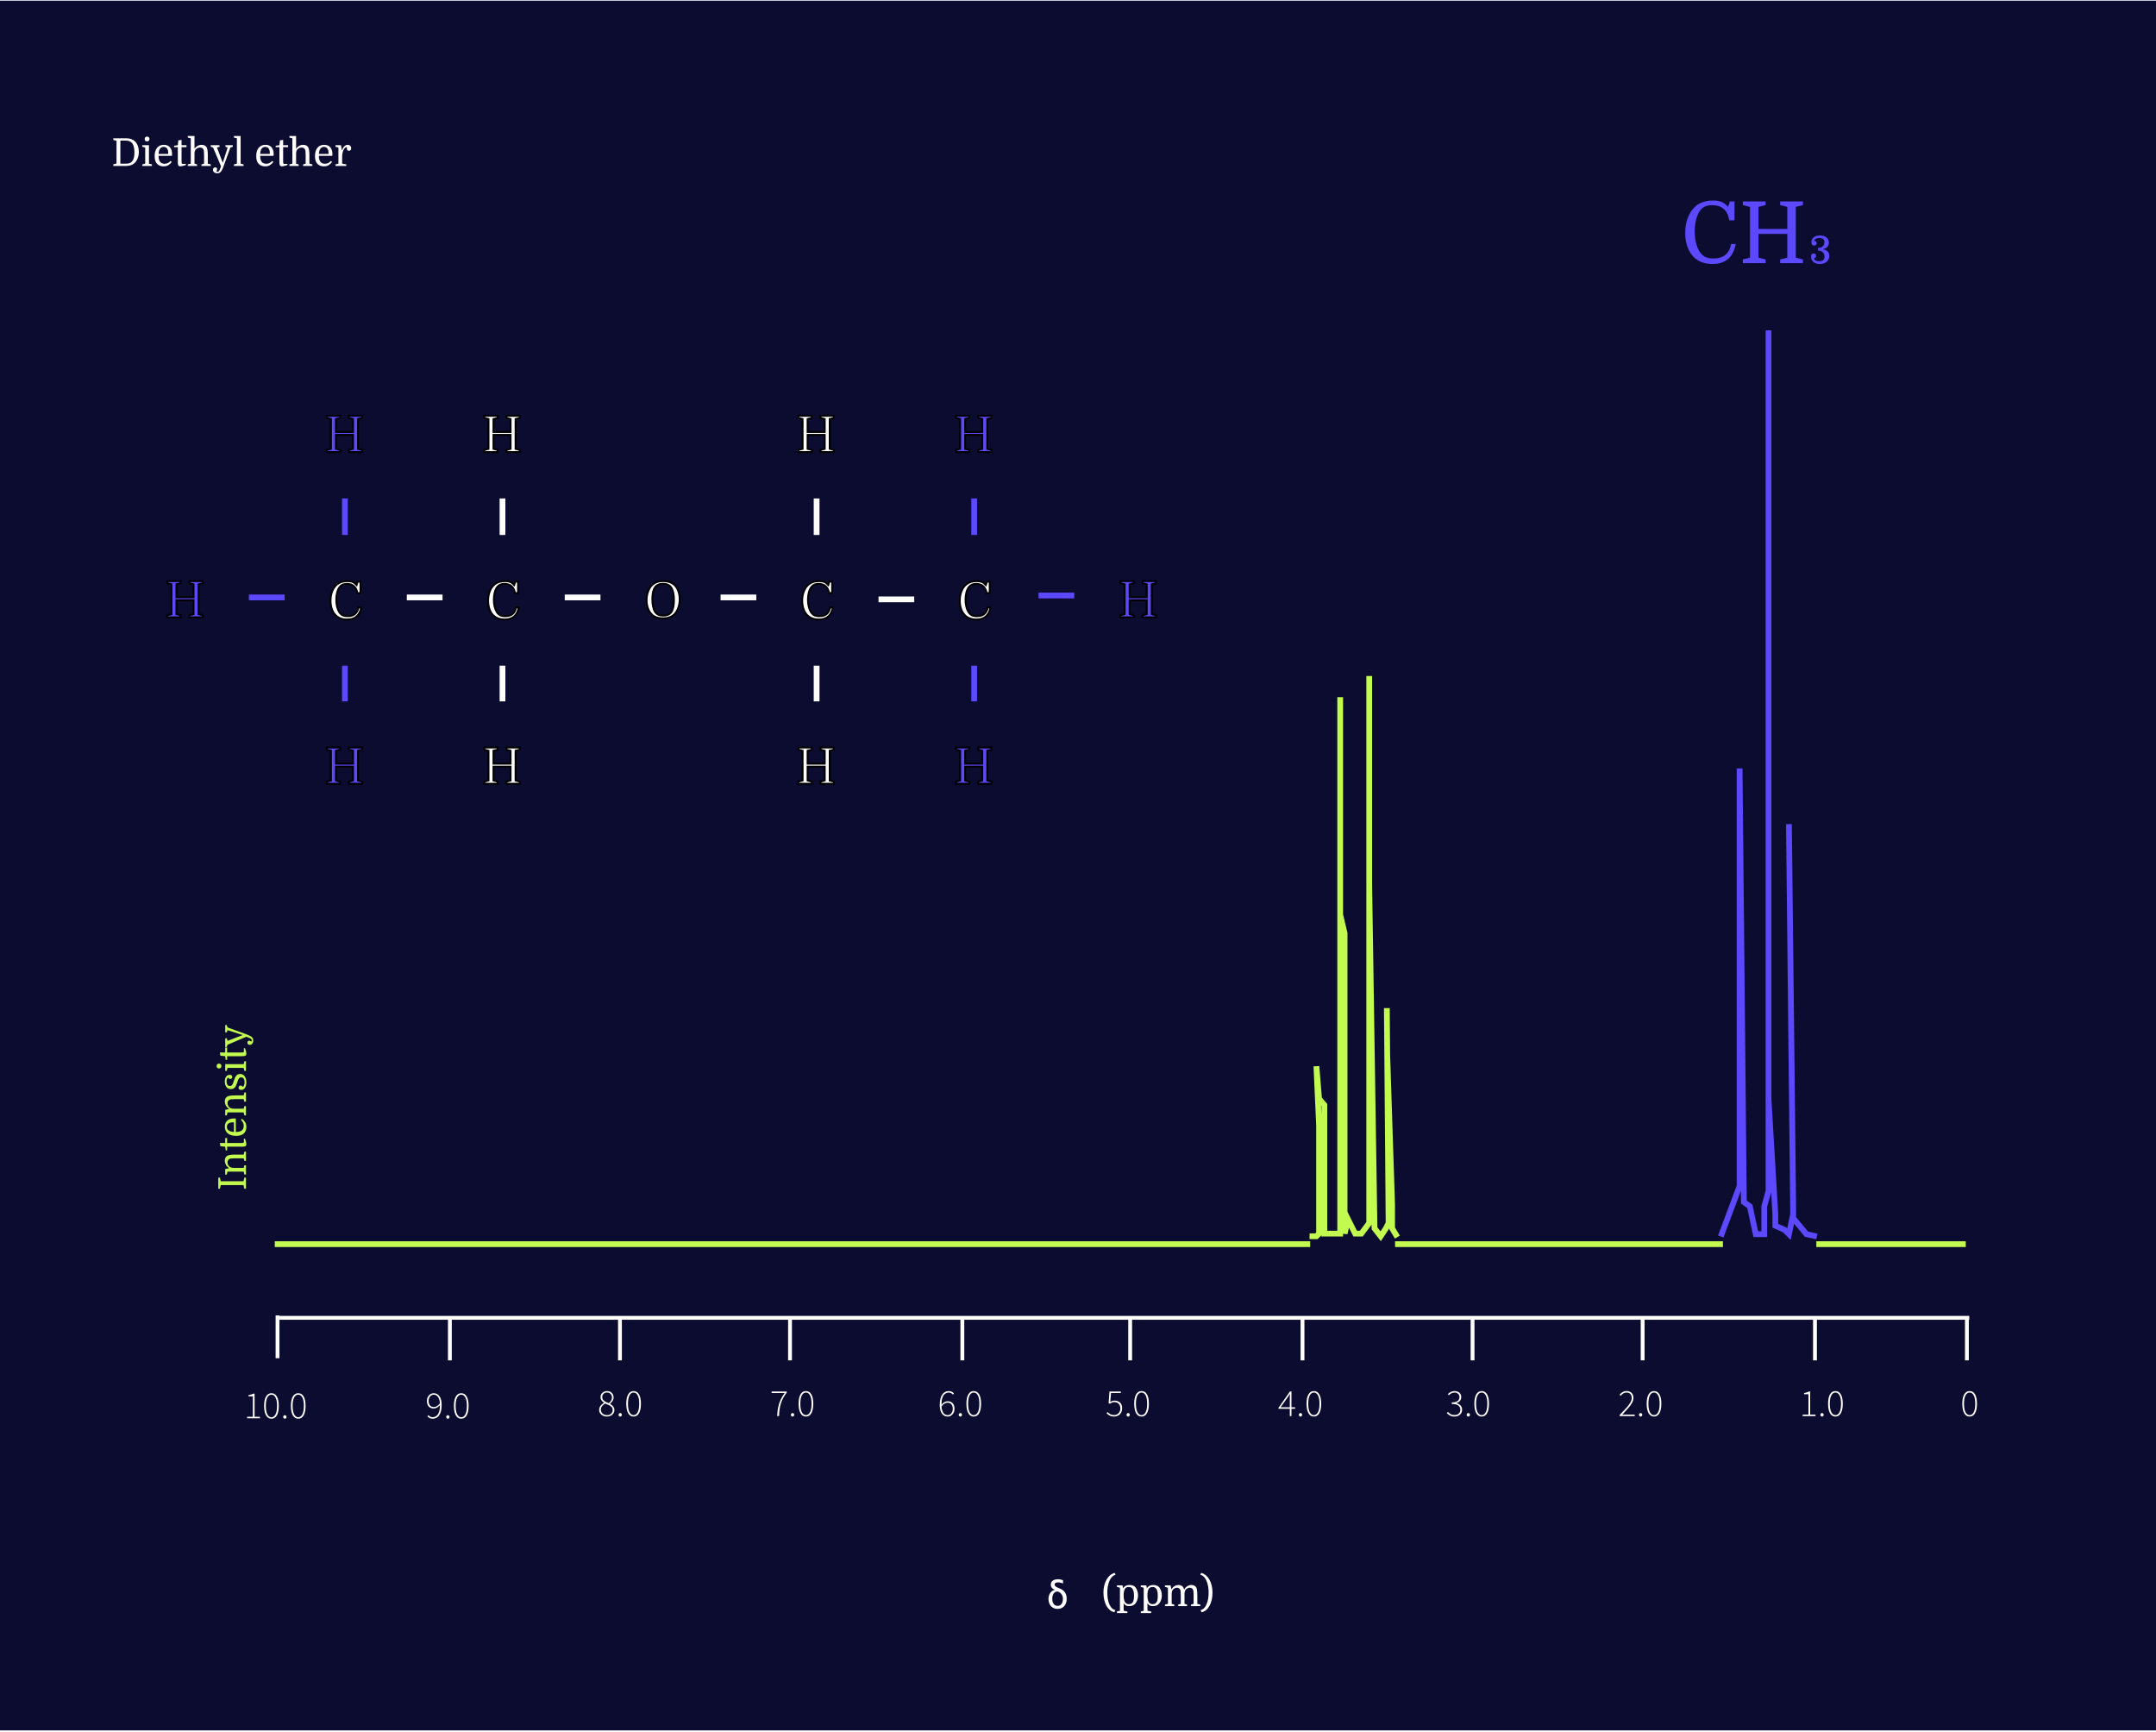 <svg width="1122" height="901" viewBox="0 0 1122 901" fill="none" xmlns="http://www.w3.org/2000/svg">
<rect width="1122" height="900" transform="translate(0 0.354)" fill="#0C0C31"/>
<g filter="url(#filter0_d_676_5301)">
<path d="M726 643.354H792.932H808.671M896.624 643.354H800.801H823.947H816.54M143 643.354H681.832M945.23 643.354H984.115H1023" stroke="#C3FA50" stroke-width="3"/>
</g>
<path d="M681.5 643.243H685.079L686.453 641.868V623.992V585.491L685.079 554.782L686.453 571.741L689.201 574.949V641.868H697.444V598.783V503.447V362.735V475.946L699.734 485.572V561.199V641.868L701.566 634.534L705.23 641.868H708.436L712.558 636.367V351.735V460.363L715.305 639.117L718.511 643.243L721.259 639.117L722.634 636.367L721.727 524.531L721.924 548.823L724.464 626.742V639.117L727.212 643.701" stroke="#C3FA50" stroke-width="3"/>
<path d="M144.834 685.688L1024.83 685.688" stroke="white" stroke-width="2"/>
<line x1="588.143" y1="685.55" x2="588.143" y2="707.821" stroke="white" stroke-width="2"/>
<line x1="411.131" y1="685.55" x2="411.131" y2="707.821" stroke="white" stroke-width="2"/>
<line x1="234.117" y1="685.55" x2="234.117" y2="707.821" stroke="white" stroke-width="2"/>
<line x1="144.432" y1="684.436" x2="144.432" y2="706.707" stroke="white" stroke-width="2"/>
<line x1="854.842" y1="685.55" x2="854.842" y2="707.821" stroke="white" stroke-width="2"/>
<line x1="677.828" y1="685.55" x2="677.828" y2="707.821" stroke="white" stroke-width="2"/>
<line x1="500.816" y1="685.55" x2="500.816" y2="707.821" stroke="white" stroke-width="2"/>
<line x1="322.625" y1="685.55" x2="322.625" y2="707.821" stroke="white" stroke-width="2"/>
<line x1="944.527" y1="685.55" x2="944.527" y2="707.821" stroke="white" stroke-width="2"/>
<line x1="1023.59" y1="685.55" x2="1023.59" y2="707.821" stroke="white" stroke-width="2"/>
<line x1="766.336" y1="685.55" x2="766.336" y2="707.821" stroke="white" stroke-width="2"/>
<path d="M223.056 728.894C223.056 729.827 223.276 730.601 223.716 731.214C224.156 731.814 224.863 732.114 225.836 732.114C226.303 732.114 226.81 731.961 227.356 731.654C227.916 731.347 228.443 730.854 228.936 730.174C228.856 728.827 228.543 727.741 227.996 726.914C227.463 726.087 226.676 725.674 225.636 725.674C225.156 725.674 224.716 725.821 224.316 726.114C223.93 726.394 223.623 726.774 223.396 727.254C223.17 727.734 223.056 728.281 223.056 728.894ZM225.136 738.174C224.55 738.174 224.03 738.061 223.576 737.834C223.136 737.607 222.756 737.307 222.436 736.934L222.976 736.334C223.256 736.681 223.583 736.947 223.956 737.134C224.343 737.307 224.743 737.394 225.156 737.394C225.836 737.394 226.463 737.194 227.036 736.794C227.61 736.394 228.07 735.734 228.416 734.814C228.776 733.894 228.956 732.654 228.956 731.094C228.516 731.627 228.016 732.054 227.456 732.374C226.896 732.694 226.316 732.854 225.716 732.854C224.61 732.854 223.743 732.521 223.116 731.854C222.49 731.174 222.176 730.187 222.176 728.894C222.176 728.121 222.336 727.434 222.656 726.834C222.976 726.234 223.403 725.767 223.936 725.434C224.47 725.087 225.05 724.914 225.676 724.914C226.943 724.914 227.95 725.434 228.696 726.474C229.456 727.501 229.836 728.987 229.836 730.934C229.836 732.721 229.616 734.147 229.176 735.214C228.736 736.267 228.156 737.027 227.436 737.494C226.73 737.947 225.963 738.174 225.136 738.174ZM233.087 738.174C232.873 738.174 232.673 738.094 232.487 737.934C232.313 737.774 232.227 737.554 232.227 737.274C232.227 736.981 232.313 736.754 232.487 736.594C232.673 736.434 232.873 736.354 233.087 736.354C233.313 736.354 233.507 736.434 233.667 736.594C233.84 736.754 233.927 736.981 233.927 737.274C233.927 737.554 233.84 737.774 233.667 737.934C233.507 738.094 233.313 738.174 233.087 738.174ZM240.042 738.174C238.828 738.174 237.888 737.594 237.222 736.434C236.555 735.274 236.222 733.627 236.222 731.494C236.222 729.374 236.555 727.747 237.222 726.614C237.888 725.481 238.828 724.914 240.042 724.914C241.268 724.914 242.208 725.481 242.862 726.614C243.528 727.747 243.862 729.374 243.862 731.494C243.862 733.627 243.528 735.274 242.862 736.434C242.208 737.594 241.268 738.174 240.042 738.174ZM240.042 737.414C240.935 737.414 241.642 736.914 242.162 735.914C242.695 734.914 242.962 733.441 242.962 731.494C242.962 729.547 242.695 728.094 242.162 727.134C241.642 726.161 240.935 725.674 240.042 725.674C239.162 725.674 238.455 726.161 237.922 727.134C237.388 728.094 237.122 729.547 237.122 731.494C237.122 733.441 237.388 734.914 237.922 735.914C238.455 736.914 239.162 737.414 240.042 737.414Z" fill="white"/>
<path d="M128.59 737.934V737.154H131.59V726.554H129.31V725.954C129.83 725.861 130.297 725.747 130.71 725.614C131.123 725.481 131.477 725.327 131.77 725.154H132.49V737.154H135.27V737.934H128.59ZM141.26 738.174C140.047 738.174 139.107 737.594 138.44 736.434C137.774 735.274 137.44 733.627 137.44 731.494C137.44 729.374 137.774 727.747 138.44 726.614C139.107 725.481 140.047 724.914 141.26 724.914C142.487 724.914 143.427 725.481 144.08 726.614C144.747 727.747 145.08 729.374 145.08 731.494C145.08 733.627 144.747 735.274 144.08 736.434C143.427 737.594 142.487 738.174 141.26 738.174ZM141.26 737.414C142.154 737.414 142.86 736.914 143.38 735.914C143.914 734.914 144.18 733.441 144.18 731.494C144.18 729.547 143.914 728.094 143.38 727.134C142.86 726.161 142.154 725.674 141.26 725.674C140.38 725.674 139.674 726.161 139.14 727.134C138.607 728.094 138.34 729.547 138.34 731.494C138.34 733.441 138.607 734.914 139.14 735.914C139.674 736.914 140.38 737.414 141.26 737.414ZM148.251 738.174C148.037 738.174 147.837 738.094 147.651 737.934C147.477 737.774 147.391 737.554 147.391 737.274C147.391 736.981 147.477 736.754 147.651 736.594C147.837 736.434 148.037 736.354 148.251 736.354C148.477 736.354 148.671 736.434 148.831 736.594C149.004 736.754 149.091 736.981 149.091 737.274C149.091 737.554 149.004 737.774 148.831 737.934C148.671 738.094 148.477 738.174 148.251 738.174ZM155.206 738.174C153.992 738.174 153.052 737.594 152.386 736.434C151.719 735.274 151.386 733.627 151.386 731.494C151.386 729.374 151.719 727.747 152.386 726.614C153.052 725.481 153.992 724.914 155.206 724.914C156.432 724.914 157.372 725.481 158.026 726.614C158.692 727.747 159.026 729.374 159.026 731.494C159.026 733.627 158.692 735.274 158.026 736.434C157.372 737.594 156.432 738.174 155.206 738.174ZM155.206 737.414C156.099 737.414 156.806 736.914 157.326 735.914C157.859 734.914 158.126 733.441 158.126 731.494C158.126 729.547 157.859 728.094 157.326 727.134C156.806 726.161 156.099 725.674 155.206 725.674C154.326 725.674 153.619 726.161 153.086 727.134C152.552 728.094 152.286 729.547 152.286 731.494C152.286 733.441 152.552 734.914 153.086 735.914C153.619 736.914 154.326 737.414 155.206 737.414Z" fill="white"/>
<path d="M315.862 737.061C315.089 737.061 314.395 736.907 313.782 736.601C313.169 736.294 312.682 735.874 312.322 735.341C311.975 734.807 311.802 734.207 311.802 733.541C311.802 732.967 311.929 732.447 312.182 731.981C312.449 731.514 312.775 731.114 313.162 730.781C313.562 730.434 313.962 730.154 314.362 729.941V729.861C313.895 729.554 313.469 729.161 313.082 728.681C312.709 728.187 312.522 727.601 312.522 726.921C312.522 726.307 312.669 725.767 312.962 725.301C313.269 724.834 313.675 724.467 314.182 724.201C314.689 723.934 315.249 723.801 315.862 723.801C316.955 723.801 317.802 724.121 318.402 724.761C319.015 725.387 319.322 726.181 319.322 727.141C319.322 727.607 319.222 728.054 319.022 728.481C318.822 728.894 318.582 729.267 318.302 729.601C318.022 729.921 317.755 730.181 317.502 730.381V730.461C317.875 730.687 318.229 730.947 318.562 731.241C318.909 731.521 319.189 731.861 319.402 732.261C319.629 732.661 319.742 733.147 319.742 733.721C319.742 734.334 319.575 734.894 319.242 735.401C318.922 735.907 318.469 736.314 317.882 736.621C317.309 736.914 316.635 737.061 315.862 737.061ZM316.802 730.121C317.349 729.681 317.762 729.214 318.042 728.721C318.335 728.227 318.482 727.707 318.482 727.161C318.482 726.454 318.249 725.841 317.782 725.321C317.329 724.801 316.689 724.541 315.862 724.541C315.155 724.541 314.569 724.767 314.102 725.221C313.635 725.661 313.402 726.227 313.402 726.921C313.402 727.521 313.569 728.021 313.902 728.421C314.235 728.807 314.662 729.134 315.182 729.401C315.702 729.654 316.242 729.894 316.802 730.121ZM315.862 736.321C316.769 736.321 317.489 736.067 318.022 735.561C318.569 735.054 318.842 734.434 318.842 733.701C318.842 733.047 318.655 732.521 318.282 732.121C317.909 731.707 317.422 731.361 316.822 731.081C316.235 730.801 315.609 730.534 314.942 730.281C314.289 730.654 313.749 731.107 313.322 731.641C312.895 732.174 312.682 732.794 312.682 733.501C312.682 734.034 312.815 734.514 313.082 734.941C313.362 735.354 313.742 735.687 314.222 735.941C314.702 736.194 315.249 736.321 315.862 736.321ZM322.772 737.061C322.559 737.061 322.359 736.981 322.172 736.821C321.999 736.661 321.912 736.441 321.912 736.161C321.912 735.867 321.999 735.641 322.172 735.481C322.359 735.321 322.559 735.241 322.772 735.241C322.999 735.241 323.192 735.321 323.352 735.481C323.526 735.641 323.612 735.867 323.612 736.161C323.612 736.441 323.526 736.661 323.352 736.821C323.192 736.981 322.999 737.061 322.772 737.061ZM329.727 737.061C328.514 737.061 327.574 736.481 326.907 735.321C326.241 734.161 325.907 732.514 325.907 730.381C325.907 728.261 326.241 726.634 326.907 725.501C327.574 724.367 328.514 723.801 329.727 723.801C330.954 723.801 331.894 724.367 332.547 725.501C333.214 726.634 333.547 728.261 333.547 730.381C333.547 732.514 333.214 734.161 332.547 735.321C331.894 736.481 330.954 737.061 329.727 737.061ZM329.727 736.301C330.621 736.301 331.327 735.801 331.847 734.801C332.381 733.801 332.647 732.327 332.647 730.381C332.647 728.434 332.381 726.981 331.847 726.021C331.327 725.047 330.621 724.561 329.727 724.561C328.847 724.561 328.141 725.047 327.607 726.021C327.074 726.981 326.807 728.434 326.807 730.381C326.807 732.327 327.074 733.801 327.607 734.801C328.141 735.801 328.847 736.301 329.727 736.301Z" fill="white"/>
<path d="M404.449 736.821C404.516 735.101 404.689 733.561 404.969 732.201C405.249 730.841 405.663 729.574 406.209 728.401C406.756 727.214 407.456 726.021 408.309 724.821H401.569V724.041H409.429V724.561C408.669 725.574 408.036 726.554 407.529 727.501C407.036 728.434 406.643 729.381 406.349 730.341C406.056 731.301 405.836 732.307 405.689 733.361C405.556 734.414 405.463 735.567 405.409 736.821H404.449ZM412.46 737.061C412.246 737.061 412.046 736.981 411.86 736.821C411.686 736.661 411.6 736.441 411.6 736.161C411.6 735.867 411.686 735.641 411.86 735.481C412.046 735.321 412.246 735.241 412.46 735.241C412.686 735.241 412.88 735.321 413.04 735.481C413.213 735.641 413.3 735.867 413.3 736.161C413.3 736.441 413.213 736.661 413.04 736.821C412.88 736.981 412.686 737.061 412.46 737.061ZM419.415 737.061C418.201 737.061 417.261 736.481 416.595 735.321C415.928 734.161 415.595 732.514 415.595 730.381C415.595 728.261 415.928 726.634 416.595 725.501C417.261 724.367 418.201 723.801 419.415 723.801C420.641 723.801 421.581 724.367 422.235 725.501C422.901 726.634 423.235 728.261 423.235 730.381C423.235 732.514 422.901 734.161 422.235 735.321C421.581 736.481 420.641 737.061 419.415 737.061ZM419.415 736.301C420.308 736.301 421.015 735.801 421.535 734.801C422.068 733.801 422.335 732.327 422.335 730.381C422.335 728.434 422.068 726.981 421.535 726.021C421.015 725.047 420.308 724.561 419.415 724.561C418.535 724.561 417.828 725.047 417.295 726.021C416.761 726.981 416.495 728.434 416.495 730.381C416.495 732.327 416.761 733.801 417.295 734.801C417.828 735.801 418.535 736.301 419.415 736.301Z" fill="white"/>
<path d="M493.076 729.861C492.622 729.861 492.122 730.007 491.576 730.301C491.029 730.581 490.496 731.074 489.976 731.781C490.056 733.127 490.362 734.221 490.896 735.061C491.429 735.887 492.216 736.301 493.256 736.301C493.749 736.301 494.189 736.161 494.576 735.881C494.962 735.587 495.269 735.201 495.496 734.721C495.722 734.227 495.836 733.674 495.836 733.061C495.836 732.141 495.616 731.381 495.176 730.781C494.749 730.167 494.049 729.861 493.076 729.861ZM493.236 737.061C491.956 737.061 490.936 736.541 490.176 735.501C489.429 734.447 489.056 732.954 489.056 731.021C489.056 729.674 489.182 728.541 489.436 727.621C489.689 726.701 490.036 725.961 490.476 725.401C490.916 724.841 491.416 724.434 491.976 724.181C492.549 723.927 493.142 723.801 493.756 723.801C494.356 723.801 494.869 723.914 495.296 724.141C495.736 724.367 496.122 724.667 496.456 725.041L495.916 725.641C495.636 725.294 495.309 725.034 494.936 724.861C494.562 724.674 494.169 724.581 493.756 724.581C493.076 724.581 492.442 724.781 491.856 725.181C491.282 725.581 490.822 726.241 490.476 727.161C490.129 728.081 489.956 729.321 489.956 730.881C490.396 730.334 490.896 729.901 491.456 729.581C492.016 729.261 492.589 729.101 493.176 729.101C494.296 729.101 495.169 729.441 495.796 730.121C496.422 730.787 496.736 731.767 496.736 733.061C496.736 733.834 496.576 734.521 496.256 735.121C495.936 735.721 495.509 736.194 494.976 736.541C494.456 736.887 493.876 737.061 493.236 737.061ZM499.786 737.061C499.573 737.061 499.373 736.981 499.186 736.821C499.013 736.661 498.926 736.441 498.926 736.161C498.926 735.867 499.013 735.641 499.186 735.481C499.373 735.321 499.573 735.241 499.786 735.241C500.013 735.241 500.206 735.321 500.366 735.481C500.539 735.641 500.626 735.867 500.626 736.161C500.626 736.441 500.539 736.661 500.366 736.821C500.206 736.981 500.013 737.061 499.786 737.061ZM506.741 737.061C505.528 737.061 504.588 736.481 503.921 735.321C503.254 734.161 502.921 732.514 502.921 730.381C502.921 728.261 503.254 726.634 503.921 725.501C504.588 724.367 505.528 723.801 506.741 723.801C507.968 723.801 508.908 724.367 509.561 725.501C510.228 726.634 510.561 728.261 510.561 730.381C510.561 732.514 510.228 734.161 509.561 735.321C508.908 736.481 507.968 737.061 506.741 737.061ZM506.741 736.301C507.634 736.301 508.341 735.801 508.861 734.801C509.394 733.801 509.661 732.327 509.661 730.381C509.661 728.434 509.394 726.981 508.861 726.021C508.341 725.047 507.634 724.561 506.741 724.561C505.861 724.561 505.154 725.047 504.621 726.021C504.088 726.981 503.821 728.434 503.821 730.381C503.821 732.327 504.088 733.801 504.621 734.801C505.154 735.801 505.861 736.301 506.741 736.301Z" fill="white"/>
<path d="M579.882 737.061C579.202 737.061 578.608 736.974 578.102 736.801C577.608 736.627 577.182 736.407 576.822 736.141C576.462 735.874 576.142 735.607 575.862 735.341L576.362 734.721C576.748 735.107 577.208 735.467 577.742 735.801C578.288 736.121 578.995 736.281 579.862 736.281C580.435 736.281 580.962 736.141 581.442 735.861C581.922 735.567 582.308 735.161 582.602 734.641C582.895 734.121 583.042 733.521 583.042 732.841C583.042 731.814 582.755 731.007 582.182 730.421C581.622 729.834 580.868 729.541 579.922 729.541C579.428 729.541 579.002 729.621 578.642 729.781C578.295 729.927 577.928 730.134 577.542 730.401L576.922 730.021L577.382 724.041H583.282V724.821H578.182L577.782 729.441C578.115 729.241 578.462 729.081 578.822 728.961C579.182 728.827 579.595 728.761 580.062 728.761C580.782 728.761 581.435 728.907 582.022 729.201C582.622 729.481 583.095 729.921 583.442 730.521C583.788 731.107 583.962 731.867 583.962 732.801C583.962 733.707 583.762 734.481 583.362 735.121C582.975 735.747 582.468 736.227 581.842 736.561C581.228 736.894 580.575 737.061 579.882 737.061ZM587.112 737.061C586.899 737.061 586.699 736.981 586.512 736.821C586.339 736.661 586.252 736.441 586.252 736.161C586.252 735.867 586.339 735.641 586.512 735.481C586.699 735.321 586.899 735.241 587.112 735.241C587.339 735.241 587.532 735.321 587.692 735.481C587.865 735.641 587.952 735.867 587.952 736.161C587.952 736.441 587.865 736.661 587.692 736.821C587.532 736.981 587.339 737.061 587.112 737.061ZM594.067 737.061C592.854 737.061 591.914 736.481 591.247 735.321C590.58 734.161 590.247 732.514 590.247 730.381C590.247 728.261 590.58 726.634 591.247 725.501C591.914 724.367 592.854 723.801 594.067 723.801C595.294 723.801 596.234 724.367 596.887 725.501C597.554 726.634 597.887 728.261 597.887 730.381C597.887 732.514 597.554 734.161 596.887 735.321C596.234 736.481 595.294 737.061 594.067 737.061ZM594.067 736.301C594.96 736.301 595.667 735.801 596.187 734.801C596.72 733.801 596.987 732.327 596.987 730.381C596.987 728.434 596.72 726.981 596.187 726.021C595.667 725.047 594.96 724.561 594.067 724.561C593.187 724.561 592.48 725.047 591.947 726.021C591.414 726.981 591.147 728.434 591.147 730.381C591.147 732.327 591.414 733.801 591.947 734.801C592.48 735.801 593.187 736.301 594.067 736.301Z" fill="white"/>
<path d="M666.427 732.241H671.227V727.561C671.227 727.267 671.234 726.901 671.247 726.461C671.274 726.021 671.294 725.654 671.307 725.361H671.227C671.067 725.627 670.901 725.887 670.727 726.141C670.554 726.394 670.374 726.667 670.187 726.961L666.427 732.241ZM671.227 736.821V733.001H665.347V732.481L671.287 724.041H672.087V732.241H673.987V733.001H672.087V736.821H671.227ZM676.798 737.061C676.584 737.061 676.384 736.981 676.198 736.821C676.024 736.661 675.938 736.441 675.938 736.161C675.938 735.867 676.024 735.641 676.198 735.481C676.384 735.321 676.584 735.241 676.798 735.241C677.024 735.241 677.218 735.321 677.378 735.481C677.551 735.641 677.638 735.867 677.638 736.161C677.638 736.441 677.551 736.661 677.378 736.821C677.218 736.981 677.024 737.061 676.798 737.061ZM683.753 737.061C682.539 737.061 681.599 736.481 680.933 735.321C680.266 734.161 679.933 732.514 679.933 730.381C679.933 728.261 680.266 726.634 680.933 725.501C681.599 724.367 682.539 723.801 683.753 723.801C684.979 723.801 685.919 724.367 686.573 725.501C687.239 726.634 687.573 728.261 687.573 730.381C687.573 732.514 687.239 734.161 686.573 735.321C685.919 736.481 684.979 737.061 683.753 737.061ZM683.753 736.301C684.646 736.301 685.353 735.801 685.873 734.801C686.406 733.801 686.673 732.327 686.673 730.381C686.673 728.434 686.406 726.981 685.873 726.021C685.353 725.047 684.646 724.561 683.753 724.561C682.873 724.561 682.166 725.047 681.633 726.021C681.099 726.981 680.833 728.434 680.833 730.381C680.833 732.327 681.099 733.801 681.633 734.801C682.166 735.801 682.873 736.301 683.753 736.301Z" fill="white"/>
<path d="M756.994 737.061C756.314 737.061 755.72 736.974 755.214 736.801C754.707 736.614 754.267 736.381 753.894 736.101C753.534 735.821 753.214 735.541 752.934 735.261L753.454 734.641C753.84 735.054 754.307 735.434 754.854 735.781C755.4 736.114 756.114 736.281 756.994 736.281C757.86 736.281 758.574 736.027 759.134 735.521C759.694 735.001 759.974 734.314 759.974 733.461C759.974 732.581 759.627 731.867 758.934 731.321C758.254 730.774 757.114 730.501 755.514 730.501V729.721C756.5 729.721 757.287 729.601 757.874 729.361C758.46 729.107 758.88 728.767 759.134 728.341C759.387 727.914 759.514 727.447 759.514 726.941C759.514 726.221 759.28 725.647 758.814 725.221C758.347 724.781 757.72 724.561 756.934 724.561C756.347 724.561 755.8 724.701 755.294 724.981C754.8 725.247 754.367 725.574 753.994 725.961L753.474 725.361C753.914 724.934 754.414 724.567 754.974 724.261C755.547 723.954 756.2 723.801 756.934 723.801C757.6 723.801 758.194 723.921 758.714 724.161C759.247 724.401 759.667 724.754 759.974 725.221C760.28 725.674 760.434 726.227 760.434 726.881C760.434 727.721 760.2 728.401 759.734 728.921C759.28 729.427 758.7 729.801 757.994 730.041V730.121C758.527 730.227 759.007 730.434 759.434 730.741C759.874 731.034 760.227 731.407 760.494 731.861C760.76 732.314 760.894 732.841 760.894 733.441C760.894 734.174 760.72 734.814 760.374 735.361C760.027 735.907 759.56 736.327 758.974 736.621C758.387 736.914 757.727 737.061 756.994 737.061ZM764.124 737.061C763.91 737.061 763.71 736.981 763.524 736.821C763.35 736.661 763.264 736.441 763.264 736.161C763.264 735.867 763.35 735.641 763.524 735.481C763.71 735.321 763.91 735.241 764.124 735.241C764.35 735.241 764.544 735.321 764.704 735.481C764.877 735.641 764.964 735.867 764.964 736.161C764.964 736.441 764.877 736.661 764.704 736.821C764.544 736.981 764.35 737.061 764.124 737.061ZM771.079 737.061C769.865 737.061 768.925 736.481 768.259 735.321C767.592 734.161 767.259 732.514 767.259 730.381C767.259 728.261 767.592 726.634 768.259 725.501C768.925 724.367 769.865 723.801 771.079 723.801C772.305 723.801 773.245 724.367 773.899 725.501C774.565 726.634 774.899 728.261 774.899 730.381C774.899 732.514 774.565 734.161 773.899 735.321C773.245 736.481 772.305 737.061 771.079 737.061ZM771.079 736.301C771.972 736.301 772.679 735.801 773.199 734.801C773.732 733.801 773.999 732.327 773.999 730.381C773.999 728.434 773.732 726.981 773.199 726.021C772.679 725.047 771.972 724.561 771.079 724.561C770.199 724.561 769.492 725.047 768.959 726.021C768.425 726.981 768.159 728.434 768.159 730.381C768.159 732.327 768.425 733.801 768.959 734.801C769.492 735.801 770.199 736.301 771.079 736.301Z" fill="white"/>
<path d="M842.861 736.821V736.261C844.261 734.834 845.428 733.601 846.361 732.561C847.294 731.507 847.994 730.567 848.461 729.741C848.928 728.914 849.161 728.134 849.161 727.401C849.161 726.601 848.934 725.927 848.481 725.381C848.041 724.834 847.341 724.561 846.381 724.561C845.808 724.561 845.261 724.721 844.741 725.041C844.234 725.361 843.788 725.761 843.401 726.241L842.821 725.681C843.301 725.147 843.834 724.701 844.421 724.341C845.008 723.981 845.688 723.801 846.461 723.801C847.608 723.801 848.494 724.127 849.121 724.781C849.748 725.434 850.061 726.301 850.061 727.381C850.061 728.221 849.814 729.074 849.321 729.941C848.841 730.807 848.161 731.741 847.281 732.741C846.414 733.741 845.388 734.867 844.201 736.121C844.548 736.094 844.901 736.074 845.261 736.061C845.634 736.034 845.994 736.021 846.341 736.021H850.701V736.821H842.861ZM853.811 737.061C853.598 737.061 853.398 736.981 853.211 736.821C853.038 736.661 852.951 736.441 852.951 736.161C852.951 735.867 853.038 735.641 853.211 735.481C853.398 735.321 853.598 735.241 853.811 735.241C854.038 735.241 854.231 735.321 854.391 735.481C854.565 735.641 854.651 735.867 854.651 736.161C854.651 736.441 854.565 736.661 854.391 736.821C854.231 736.981 854.038 737.061 853.811 737.061ZM860.766 737.061C859.553 737.061 858.613 736.481 857.946 735.321C857.28 734.161 856.946 732.514 856.946 730.381C856.946 728.261 857.28 726.634 857.946 725.501C858.613 724.367 859.553 723.801 860.766 723.801C861.993 723.801 862.933 724.367 863.586 725.501C864.253 726.634 864.586 728.261 864.586 730.381C864.586 732.514 864.253 734.161 863.586 735.321C862.933 736.481 861.993 737.061 860.766 737.061ZM860.766 736.301C861.66 736.301 862.366 735.801 862.886 734.801C863.42 733.801 863.686 732.327 863.686 730.381C863.686 728.434 863.42 726.981 862.886 726.021C862.366 725.047 861.66 724.561 860.766 724.561C859.886 724.561 859.18 725.047 858.646 726.021C858.113 726.981 857.846 728.434 857.846 730.381C857.846 732.327 858.113 733.801 858.646 734.801C859.18 735.801 859.886 736.301 860.766 736.301Z" fill="white"/>
<path d="M938.127 736.821V736.041H941.127V725.441H938.847V724.841C939.367 724.747 939.834 724.634 940.247 724.501C940.661 724.367 941.014 724.214 941.307 724.041H942.027V736.041H944.807V736.821H938.127ZM948.218 737.061C948.004 737.061 947.804 736.981 947.618 736.821C947.444 736.661 947.358 736.441 947.358 736.161C947.358 735.867 947.444 735.641 947.618 735.481C947.804 735.321 948.004 735.241 948.218 735.241C948.444 735.241 948.638 735.321 948.798 735.481C948.971 735.641 949.058 735.867 949.058 736.161C949.058 736.441 948.971 736.661 948.798 736.821C948.638 736.981 948.444 737.061 948.218 737.061ZM955.173 737.061C953.959 737.061 953.019 736.481 952.353 735.321C951.686 734.161 951.353 732.514 951.353 730.381C951.353 728.261 951.686 726.634 952.353 725.501C953.019 724.367 953.959 723.801 955.173 723.801C956.399 723.801 957.339 724.367 957.993 725.501C958.659 726.634 958.993 728.261 958.993 730.381C958.993 732.514 958.659 734.161 957.993 735.321C957.339 736.481 956.399 737.061 955.173 737.061ZM955.173 736.301C956.066 736.301 956.773 735.801 957.293 734.801C957.826 733.801 958.093 732.327 958.093 730.381C958.093 728.434 957.826 726.981 957.293 726.021C956.773 725.047 956.066 724.561 955.173 724.561C954.293 724.561 953.586 725.047 953.053 726.021C952.519 726.981 952.253 728.434 952.253 730.381C952.253 732.327 952.519 733.801 953.053 734.801C953.586 735.801 954.293 736.301 955.173 736.301Z" fill="white"/>
<path d="M1025.01 737.061C1023.8 737.061 1022.86 736.481 1022.19 735.321C1021.53 734.161 1021.19 732.514 1021.19 730.381C1021.19 728.261 1021.53 726.634 1022.19 725.501C1022.86 724.367 1023.8 723.801 1025.01 723.801C1026.24 723.801 1027.18 724.367 1027.83 725.501C1028.5 726.634 1028.83 728.261 1028.83 730.381C1028.83 732.514 1028.5 734.161 1027.83 735.321C1027.18 736.481 1026.24 737.061 1025.01 737.061ZM1025.01 736.301C1025.91 736.301 1026.61 735.801 1027.13 734.801C1027.67 733.801 1027.93 732.327 1027.93 730.381C1027.93 728.434 1027.67 726.981 1027.13 726.021C1026.61 725.047 1025.91 724.561 1025.01 724.561C1024.13 724.561 1023.43 725.047 1022.89 726.021C1022.36 726.981 1022.09 728.434 1022.09 730.381C1022.09 732.327 1022.36 733.801 1022.89 734.801C1023.43 735.801 1024.13 736.301 1025.01 736.301Z" fill="white"/>
<path d="M891.06 106.762C889.615 106.762 888.378 106.985 887.346 107.431C886.344 107.877 885.489 108.576 884.782 109.527C883.897 110.686 883.205 112.218 882.703 114.12C882.202 115.993 881.952 118.059 881.952 120.319C881.952 122.43 882.173 124.407 882.615 126.25C883.057 128.093 883.676 129.639 884.472 130.888C885.268 132.136 886.226 133.058 887.346 133.653C888.495 134.218 889.925 134.5 891.635 134.5C896.94 134.5 900.02 131.988 900.875 126.963H903.307C901.98 133.89 897.942 137.354 891.192 137.354C887.125 137.354 883.883 136.165 881.466 133.786C880.021 132.359 878.916 130.561 878.15 128.39C877.383 126.22 877 123.812 877 121.166C877 118.163 877.486 115.443 878.459 113.005C879.432 110.568 880.802 108.62 882.571 107.163C884.811 105.29 887.773 104.354 891.458 104.354C893.285 104.354 894.774 104.592 895.923 105.068C897.073 105.543 898.208 106.39 899.328 107.609L900.212 104.8H902.644V114.655H899.947C899.534 112.039 898.576 110.077 897.073 108.769C895.599 107.431 893.595 106.762 891.06 106.762Z" fill="#5C48FD"/>
<path d="M934.548 107.654V134.054L938.261 134.99V136.908H926.412V134.99L930.126 134.054V121.701H915.138V134.054L918.852 134.99V136.908H907.003V134.99L910.717 134.054V107.654L907.003 106.718V104.8H918.852V106.718L915.138 107.654V119.115H930.126V107.654L926.412 106.718V104.8H938.261V106.718L934.548 107.654Z" fill="#5C48FD"/>
<path d="M951.779 126.25C951.779 127.142 951.514 127.885 950.983 128.48C950.453 129.045 949.716 129.401 948.772 129.55V129.728C950.924 130.145 952 131.289 952 133.162C952 134.411 951.543 135.422 950.629 136.195C949.716 136.968 948.522 137.354 947.048 137.354C945.692 137.354 944.587 137.012 943.732 136.328C942.907 135.645 942.494 134.738 942.494 133.608C942.494 133.013 942.597 132.582 942.804 132.315C943.039 132.018 943.393 131.869 943.865 131.869C944.248 131.869 944.543 131.988 944.749 132.226C944.985 132.434 945.103 132.731 945.103 133.118C945.103 133.504 945 133.801 944.793 134.009C944.587 134.218 944.322 134.322 943.997 134.322C944.115 134.827 944.395 135.228 944.837 135.526C945.309 135.793 945.928 135.927 946.694 135.927C947.638 135.927 948.33 135.734 948.772 135.347C949.244 134.931 949.48 134.307 949.48 133.474C949.48 132.523 949.17 131.765 948.551 131.2C947.962 130.635 947.137 130.353 946.075 130.353V129.015C947.078 129.015 947.888 128.747 948.507 128.212C949.126 127.647 949.436 126.919 949.436 126.027C949.436 125.313 949.215 124.778 948.772 124.422C948.33 124.035 947.682 123.842 946.827 123.842C946.09 123.842 945.471 123.976 944.97 124.243C944.469 124.511 944.174 124.868 944.086 125.313C944.499 125.313 944.823 125.418 945.059 125.626C945.294 125.834 945.412 126.131 945.412 126.518C945.412 126.904 945.294 127.216 945.059 127.454C944.823 127.662 944.513 127.766 944.13 127.766C943.658 127.766 943.29 127.618 943.025 127.32C942.789 126.993 942.671 126.547 942.671 125.982C942.671 124.942 943.084 124.109 943.909 123.485C944.734 122.831 945.825 122.504 947.181 122.504C948.566 122.504 949.671 122.846 950.497 123.53C951.352 124.213 951.779 125.12 951.779 126.25Z" fill="#5C48FD"/>
<path d="M353.733 311.842C353.733 313.363 353.497 314.795 353.025 316.141C352.571 317.469 351.933 318.579 351.112 319.47C350.396 320.239 349.531 320.815 348.517 321.2C347.521 321.567 346.368 321.75 345.057 321.75C343.729 321.75 342.559 321.567 341.545 321.2C340.532 320.833 339.684 320.282 339.003 319.548C338.199 318.71 337.578 317.661 337.142 316.403C336.705 315.128 336.486 313.747 336.486 312.262C336.486 310.742 336.713 309.317 337.168 307.989C337.64 306.644 338.286 305.526 339.107 304.634C339.841 303.848 340.689 303.271 341.65 302.904C342.628 302.537 343.782 302.354 345.11 302.354C346.438 302.354 347.6 302.537 348.596 302.904C349.609 303.254 350.474 303.804 351.191 304.556C352.012 305.394 352.641 306.452 353.078 307.727C353.515 309.003 353.733 310.375 353.733 311.842ZM339.501 311.738C339.501 313.188 339.623 314.481 339.868 315.617C340.112 316.735 340.462 317.652 340.916 318.369C341.37 319.015 341.938 319.505 342.62 319.837C343.319 320.151 344.175 320.309 345.188 320.309C347.041 320.309 348.404 319.732 349.277 318.579C349.749 317.932 350.107 317.076 350.352 316.01C350.597 314.927 350.719 313.66 350.719 312.209C350.719 310.759 350.597 309.483 350.352 308.383C350.107 307.282 349.749 306.39 349.277 305.709C348.823 305.045 348.238 304.556 347.521 304.241C346.822 303.927 345.992 303.769 345.031 303.769C344.105 303.769 343.301 303.918 342.62 304.215C341.956 304.495 341.397 304.923 340.942 305.499C339.981 306.775 339.501 308.854 339.501 311.738Z" fill="white"/>
<path d="M353.733 311.842C353.733 313.363 353.497 314.795 353.025 316.141C352.571 317.469 351.933 318.579 351.112 319.47C350.396 320.239 349.531 320.815 348.517 321.2C347.521 321.567 346.368 321.75 345.057 321.75C343.729 321.75 342.559 321.567 341.545 321.2C340.532 320.833 339.684 320.282 339.003 319.548C338.199 318.71 337.578 317.661 337.142 316.403C336.705 315.128 336.486 313.747 336.486 312.262C336.486 310.742 336.713 309.317 337.168 307.989C337.64 306.644 338.286 305.526 339.107 304.634C339.841 303.848 340.689 303.271 341.65 302.904C342.628 302.537 343.782 302.354 345.11 302.354C346.438 302.354 347.6 302.537 348.596 302.904C349.609 303.254 350.474 303.804 351.191 304.556C352.012 305.394 352.641 306.452 353.078 307.727C353.515 309.003 353.733 310.375 353.733 311.842ZM339.501 311.738C339.501 313.188 339.623 314.481 339.868 315.617C340.112 316.735 340.462 317.652 340.916 318.369C341.37 319.015 341.938 319.505 342.62 319.837C343.319 320.151 344.175 320.309 345.188 320.309C347.041 320.309 348.404 319.732 349.277 318.579C349.749 317.932 350.107 317.076 350.352 316.01C350.597 314.927 350.719 313.66 350.719 312.209C350.719 310.759 350.597 309.483 350.352 308.383C350.107 307.282 349.749 306.39 349.277 305.709C348.823 305.045 348.238 304.556 347.521 304.241C346.822 303.927 345.992 303.769 345.031 303.769C344.105 303.769 343.301 303.918 342.62 304.215C341.956 304.495 341.397 304.923 340.942 305.499C339.981 306.775 339.501 308.854 339.501 311.738Z" stroke="black"/>
<path d="M180.551 303.813C179.673 303.813 178.92 303.949 178.292 304.219C177.683 304.489 177.163 304.913 176.733 305.489C176.195 306.192 175.774 307.12 175.469 308.273C175.164 309.408 175.012 310.66 175.012 312.03C175.012 313.309 175.146 314.507 175.415 315.624C175.684 316.741 176.061 317.678 176.545 318.435C177.029 319.192 177.611 319.75 178.292 320.111C178.992 320.453 179.861 320.624 180.901 320.624C184.128 320.624 186.001 319.102 186.521 316.057H188C187.193 320.255 184.737 322.354 180.632 322.354C178.158 322.354 176.186 321.633 174.716 320.192C173.838 319.327 173.165 318.237 172.699 316.922C172.233 315.606 172 314.147 172 312.543C172 310.723 172.296 309.075 172.887 307.597C173.479 306.12 174.313 304.94 175.388 304.057C176.751 302.922 178.552 302.354 180.793 302.354C181.905 302.354 182.81 302.498 183.509 302.786C184.208 303.075 184.899 303.588 185.58 304.327L186.118 302.624H187.597V308.597H185.956C185.705 307.012 185.123 305.822 184.208 305.03C183.312 304.219 182.093 303.813 180.551 303.813Z" fill="white"/>
<path d="M180.551 303.813C179.673 303.813 178.92 303.949 178.292 304.219C177.683 304.489 177.163 304.913 176.733 305.489C176.195 306.192 175.774 307.12 175.469 308.273C175.164 309.408 175.012 310.66 175.012 312.03C175.012 313.309 175.146 314.507 175.415 315.624C175.684 316.741 176.061 317.678 176.545 318.435C177.029 319.192 177.611 319.75 178.292 320.111C178.992 320.453 179.861 320.624 180.901 320.624C184.128 320.624 186.001 319.102 186.521 316.057H188C187.193 320.255 184.737 322.354 180.632 322.354C178.158 322.354 176.186 321.633 174.716 320.192C173.838 319.327 173.165 318.237 172.699 316.922C172.233 315.606 172 314.147 172 312.543C172 310.723 172.296 309.075 172.887 307.597C173.479 306.12 174.313 304.94 175.388 304.057C176.751 302.922 178.552 302.354 180.793 302.354C181.905 302.354 182.81 302.498 183.509 302.786C184.208 303.075 184.899 303.588 185.58 304.327L186.118 302.624H187.597V308.597H185.956C185.705 307.012 185.123 305.822 184.208 305.03C183.312 304.219 182.093 303.813 180.551 303.813Z" stroke="black"/>
<path d="M262.551 303.813C261.673 303.813 260.92 303.949 260.292 304.219C259.683 304.489 259.163 304.913 258.733 305.489C258.195 306.192 257.774 307.12 257.469 308.273C257.164 309.408 257.012 310.66 257.012 312.03C257.012 313.309 257.146 314.507 257.415 315.624C257.684 316.741 258.061 317.678 258.545 318.435C259.029 319.192 259.611 319.75 260.292 320.111C260.992 320.453 261.861 320.624 262.901 320.624C266.128 320.624 268.001 319.102 268.521 316.057H270C269.193 320.255 266.737 322.354 262.632 322.354C260.158 322.354 258.186 321.633 256.716 320.192C255.838 319.327 255.165 318.237 254.699 316.922C254.233 315.606 254 314.147 254 312.543C254 310.723 254.296 309.075 254.887 307.597C255.479 306.12 256.313 304.94 257.388 304.057C258.751 302.922 260.552 302.354 262.793 302.354C263.905 302.354 264.81 302.498 265.509 302.786C266.208 303.075 266.899 303.588 267.58 304.327L268.118 302.624H269.597V308.597H267.956C267.705 307.012 267.123 305.822 266.208 305.03C265.312 304.219 264.093 303.813 262.551 303.813Z" fill="white"/>
<path d="M262.551 303.813C261.673 303.813 260.92 303.949 260.292 304.219C259.683 304.489 259.163 304.913 258.733 305.489C258.195 306.192 257.774 307.12 257.469 308.273C257.164 309.408 257.012 310.66 257.012 312.03C257.012 313.309 257.146 314.507 257.415 315.624C257.684 316.741 258.061 317.678 258.545 318.435C259.029 319.192 259.611 319.75 260.292 320.111C260.992 320.453 261.861 320.624 262.901 320.624C266.128 320.624 268.001 319.102 268.521 316.057H270C269.193 320.255 266.737 322.354 262.632 322.354C260.158 322.354 258.186 321.633 256.716 320.192C255.838 319.327 255.165 318.237 254.699 316.922C254.233 315.606 254 314.147 254 312.543C254 310.723 254.296 309.075 254.887 307.597C255.479 306.12 256.313 304.94 257.388 304.057C258.751 302.922 260.552 302.354 262.793 302.354C263.905 302.354 264.81 302.498 265.509 302.786C266.208 303.075 266.899 303.588 267.58 304.327L268.118 302.624H269.597V308.597H267.956C267.705 307.012 267.123 305.822 266.208 305.03C265.312 304.219 264.093 303.813 262.551 303.813Z" stroke="black"/>
<path d="M103.329 304.032V319.548L105.531 320.099V321.226H98.507V320.099L100.708 319.548V312.288H91.823V319.548L94.025 320.099V321.226H87V320.099L89.202 319.548V304.032L87 303.481V302.354H94.025V303.481L91.823 304.032V310.768H100.708V304.032L98.507 303.481V302.354H105.531V303.481L103.329 304.032Z" fill="#5C48FD"/>
<path d="M103.329 304.032V319.548L105.531 320.099V321.226H98.507V320.099L100.708 319.548V312.288H91.823V319.548L94.025 320.099V321.226H87V320.099L89.202 319.548V304.032L87 303.481V302.354H94.025V303.481L91.823 304.032V310.768H100.708V304.032L98.507 303.481V302.354H105.531V303.481L103.329 304.032Z" stroke="black"/>
<path d="M186.329 218.032V225.79V233.548L188.531 234.099V235.226H181.507V234.099L183.708 233.548V226.288H174.823V233.548L177.025 234.099V235.226H170V234.099L172.202 233.548V218.032L170 217.481V216.354H177.025V217.481L174.823 218.032V224.768H183.708V218.032L181.507 217.481V216.354H188.531V217.481L186.329 218.032Z" fill="#5C48FD"/>
<path d="M186.329 218.032V225.79V233.548L188.531 234.099V235.226H181.507V234.099L183.708 233.548V226.288H174.823V233.548L177.025 234.099V235.226H170V234.099L172.202 233.548V218.032L170 217.481V216.354H177.025V217.481L174.823 218.032V224.768H183.708V218.032L181.507 217.481V216.354H188.531V217.481L186.329 218.032Z" stroke="black"/>
<path d="M186.329 390.618V398.377V406.135L188.531 406.686V407.813H181.507V406.686L183.708 406.135V398.875H174.823V406.135L177.025 406.686V407.813H170V406.686L172.202 406.135V390.618L170 390.068V388.941H177.025V390.068L174.823 390.618V397.355H183.708V390.618L181.507 390.068V388.941H188.531V390.068L186.329 390.618Z" fill="#5C48FD"/>
<path d="M186.329 390.618V398.377V406.135L188.531 406.686V407.813H181.507V406.686L183.708 406.135V398.875H174.823V406.135L177.025 406.686V407.813H170V406.686L172.202 406.135V390.618L170 390.068V388.941H177.025V390.068L174.823 390.618V397.355H183.708V390.618L181.507 390.068V388.941H188.531V390.068L186.329 390.618Z" stroke="black"/>
<path d="M268.329 218.032V225.79V233.548L270.531 234.099V235.226H263.507V234.099L265.708 233.548V226.288H256.823V233.548L259.025 234.099V235.226H252V234.099L254.202 233.548V218.032L252 217.481V216.354H259.025V217.481L256.823 218.032V224.768H265.708V218.032L263.507 217.481V216.354H270.531V217.481L268.329 218.032Z" fill="white"/>
<path d="M268.329 218.032V225.79V233.548L270.531 234.099V235.226H263.507V234.099L265.708 233.548V226.288H256.823V233.548L259.025 234.099V235.226H252V234.099L254.202 233.548V218.032L252 217.481V216.354H259.025V217.481L256.823 218.032V224.768H265.708V218.032L263.507 217.481V216.354H270.531V217.481L268.329 218.032Z" stroke="black"/>
<path d="M268.329 390.618V398.377V406.135L270.531 406.686V407.813H263.507V406.686L265.708 406.135V398.875H256.823V406.135L259.025 406.686V407.813H252V406.686L254.202 406.135V390.618L252 390.068V388.941H259.025V390.068L256.823 390.618V397.355H265.708V390.618L263.507 390.068V388.941H270.531V390.068L268.329 390.618Z" fill="white"/>
<path d="M268.329 390.618V398.377V406.135L270.531 406.686V407.813H263.507V406.686L265.708 406.135V398.875H256.823V406.135L259.025 406.686V407.813H252V406.686L254.202 406.135V390.618L252 390.068V388.941H259.025V390.068L256.823 390.618V397.355H265.708V390.618L263.507 390.068V388.941H270.531V390.068L268.329 390.618Z" stroke="black"/>
<line x1="179.5" y1="364.941" x2="179.5" y2="346.354" stroke="#5C48FD" stroke-width="3"/>
<line x1="261.5" y1="364.941" x2="261.5" y2="346.354" stroke="white" stroke-width="3"/>
<line x1="179.5" y1="259.354" x2="179.5" y2="278.354" stroke="#5C48FD" stroke-width="3"/>
<line x1="261.5" y1="259.354" x2="261.5" y2="278.354" stroke="white" stroke-width="3"/>
<line x1="129.531" y1="310.854" x2="148.118" y2="310.854" stroke="#5C48FD" stroke-width="3"/>
<line x1="211.715" y1="310.854" x2="230.302" y2="310.854" stroke="white" stroke-width="3"/>
<line x1="293.898" y1="310.854" x2="312.485" y2="310.854" stroke="white" stroke-width="3"/>
<path d="M426.02 303.813C425.142 303.813 424.389 303.949 423.761 304.219C423.152 304.489 422.632 304.913 422.202 305.489C421.664 306.192 421.242 307.12 420.938 308.273C420.633 309.408 420.481 310.66 420.481 312.03C420.481 313.309 420.615 314.507 420.884 315.624C421.153 316.741 421.529 317.678 422.013 318.435C422.497 319.192 423.08 319.75 423.761 320.111C424.46 320.453 425.33 320.624 426.37 320.624C429.596 320.624 431.47 319.102 431.99 316.057H433.469C432.662 320.255 430.206 322.354 426.101 322.354C423.627 322.354 421.655 321.633 420.185 320.192C419.306 319.327 418.634 318.237 418.168 316.922C417.702 315.606 417.469 314.147 417.469 312.543C417.469 310.723 417.765 309.075 418.356 307.597C418.948 306.12 419.781 304.94 420.857 304.057C422.219 302.922 424.021 302.354 426.262 302.354C427.374 302.354 428.279 302.498 428.978 302.786C429.677 303.075 430.367 303.588 431.049 304.327L431.586 302.624H433.065V308.597H431.425C431.174 307.012 430.591 305.822 429.677 305.03C428.781 304.219 427.562 303.813 426.02 303.813Z" fill="white"/>
<path d="M426.02 303.813C425.142 303.813 424.389 303.949 423.761 304.219C423.152 304.489 422.632 304.913 422.202 305.489C421.664 306.192 421.242 307.12 420.938 308.273C420.633 309.408 420.481 310.66 420.481 312.03C420.481 313.309 420.615 314.507 420.884 315.624C421.153 316.741 421.529 317.678 422.013 318.435C422.497 319.192 423.08 319.75 423.761 320.111C424.46 320.453 425.33 320.624 426.37 320.624C429.596 320.624 431.47 319.102 431.99 316.057H433.469C432.662 320.255 430.206 322.354 426.101 322.354C423.627 322.354 421.655 321.633 420.185 320.192C419.306 319.327 418.634 318.237 418.168 316.922C417.702 315.606 417.469 314.147 417.469 312.543C417.469 310.723 417.765 309.075 418.356 307.597C418.948 306.12 419.781 304.94 420.857 304.057C422.219 302.922 424.021 302.354 426.262 302.354C427.374 302.354 428.279 302.498 428.978 302.786C429.677 303.075 430.367 303.588 431.049 304.327L431.586 302.624H433.065V308.597H431.425C431.174 307.012 430.591 305.822 429.677 305.03C428.781 304.219 427.562 303.813 426.02 303.813Z" stroke="black"/>
<path d="M508.02 303.813C507.142 303.813 506.389 303.949 505.761 304.219C505.152 304.489 504.632 304.913 504.202 305.489C503.664 306.192 503.242 307.12 502.938 308.273C502.633 309.408 502.481 310.66 502.481 312.03C502.481 313.309 502.615 314.507 502.884 315.624C503.153 316.741 503.529 317.678 504.013 318.435C504.497 319.192 505.08 319.75 505.761 320.111C506.46 320.453 507.33 320.624 508.37 320.624C511.596 320.624 513.47 319.102 513.99 316.057H515.469C514.662 320.255 512.206 322.354 508.101 322.354C505.627 322.354 503.655 321.633 502.185 320.192C501.306 319.327 500.634 318.237 500.168 316.922C499.702 315.606 499.469 314.147 499.469 312.543C499.469 310.723 499.765 309.075 500.356 307.597C500.948 306.12 501.781 304.94 502.857 304.057C504.219 302.922 506.021 302.354 508.262 302.354C509.374 302.354 510.279 302.498 510.978 302.786C511.677 303.075 512.367 303.588 513.049 304.327L513.586 302.624H515.065V308.597H513.425C513.174 307.012 512.591 305.822 511.677 305.03C510.781 304.219 509.562 303.813 508.02 303.813Z" fill="white"/>
<path d="M508.02 303.813C507.142 303.813 506.389 303.949 505.761 304.219C505.152 304.489 504.632 304.913 504.202 305.489C503.664 306.192 503.242 307.12 502.938 308.273C502.633 309.408 502.481 310.66 502.481 312.03C502.481 313.309 502.615 314.507 502.884 315.624C503.153 316.741 503.529 317.678 504.013 318.435C504.497 319.192 505.08 319.75 505.761 320.111C506.46 320.453 507.33 320.624 508.37 320.624C511.596 320.624 513.47 319.102 513.99 316.057H515.469C514.662 320.255 512.206 322.354 508.101 322.354C505.627 322.354 503.655 321.633 502.185 320.192C501.306 319.327 500.634 318.237 500.168 316.922C499.702 315.606 499.469 314.147 499.469 312.543C499.469 310.723 499.765 309.075 500.356 307.597C500.948 306.12 501.781 304.94 502.857 304.057C504.219 302.922 506.021 302.354 508.262 302.354C509.374 302.354 510.279 302.498 510.978 302.786C511.677 303.075 512.367 303.588 513.049 304.327L513.586 302.624H515.065V308.597H513.425C513.174 307.012 512.591 305.822 511.677 305.03C510.781 304.219 509.562 303.813 508.02 303.813Z" stroke="black"/>
<path d="M431.798 218.032V225.79V233.548L434 234.099V235.226H426.975V234.099L429.177 233.548V226.288H420.292V233.548L422.493 234.099V235.226H415.469V234.099L417.67 233.548V218.032L415.469 217.481V216.354H422.493V217.481L420.292 218.032V224.768H429.177V218.032L426.975 217.481V216.354H434V217.481L431.798 218.032Z" fill="white"/>
<path d="M431.798 218.032V225.79V233.548L434 234.099V235.226H426.975V234.099L429.177 233.548V226.288H420.292V233.548L422.493 234.099V235.226H415.469V234.099L417.67 233.548V218.032L415.469 217.481V216.354H422.493V217.481L420.292 218.032V224.768H429.177V218.032L426.975 217.481V216.354H434V217.481L431.798 218.032Z" stroke="black"/>
<path d="M431.798 390.618V398.377V406.135L434 406.686V407.813H426.975V406.686L429.177 406.135V398.875H420.292V406.135L422.493 406.686V407.813H415.469V406.686L417.67 406.135V390.618L415.469 390.068V388.941H422.493V390.068L420.292 390.618V397.355H429.177V390.618L426.975 390.068V388.941H434V390.068L431.798 390.618Z" fill="white"/>
<path d="M431.798 390.618V398.377V406.135L434 406.686V407.813H426.975V406.686L429.177 406.135V398.875H420.292V406.135L422.493 406.686V407.813H415.469V406.686L417.67 406.135V390.618L415.469 390.068V388.941H422.493V390.068L420.292 390.618V397.355H429.177V390.618L426.975 390.068V388.941H434V390.068L431.798 390.618Z" stroke="black"/>
<path d="M513.798 218.032V225.79V233.548L516 234.099V235.226H508.975V234.099L511.177 233.548V226.288H502.292V233.548L504.493 234.099V235.226H497.469V234.099L499.67 233.548V218.032L497.469 217.481V216.354H504.493V217.481L502.292 218.032V224.768H511.177V218.032L508.975 217.481V216.354H516V217.481L513.798 218.032Z" fill="#5C48FD"/>
<path d="M513.798 218.032V225.79V233.548L516 234.099V235.226H508.975V234.099L511.177 233.548V226.288H502.292V233.548L504.493 234.099V235.226H497.469V234.099L499.67 233.548V218.032L497.469 217.481V216.354H504.493V217.481L502.292 218.032V224.768H511.177V218.032L508.975 217.481V216.354H516V217.481L513.798 218.032Z" stroke="black"/>
<path d="M513.798 390.618V398.377V406.135L516 406.686V407.813H508.975V406.686L511.177 406.135V398.875H502.292V406.135L504.493 406.686V407.813H497.469V406.686L499.67 406.135V390.618L497.469 390.068V388.941H504.493V390.068L502.292 390.618V397.355H511.177V390.618L508.975 390.068V388.941H516V390.068L513.798 390.618Z" fill="#5C48FD"/>
<path d="M513.798 390.618V398.377V406.135L516 406.686V407.813H508.975V406.686L511.177 406.135V398.875H502.292V406.135L504.493 406.686V407.813H497.469V406.686L499.67 406.135V390.618L497.469 390.068V388.941H504.493V390.068L502.292 390.618V397.355H511.177V390.618L508.975 390.068V388.941H516V390.068L513.798 390.618Z" stroke="black"/>
<line x1="424.969" y1="364.941" x2="424.969" y2="346.354" stroke="white" stroke-width="3"/>
<line x1="506.969" y1="364.941" x2="506.969" y2="346.354" stroke="#5C48FD" stroke-width="3"/>
<line x1="424.969" y1="259.354" x2="424.969" y2="278.354" stroke="white" stroke-width="3"/>
<line x1="506.969" y1="259.354" x2="506.969" y2="278.354" stroke="#5C48FD" stroke-width="3"/>
<line x1="375" y1="310.854" x2="393.587" y2="310.854" stroke="white" stroke-width="3"/>
<line x1="457.184" y1="311.854" x2="475.771" y2="311.854" stroke="white" stroke-width="3"/>
<path d="M599.386 304.032V319.548L601.588 320.099V321.226H594.563V320.099L596.765 319.548V312.288H587.879V319.548L590.081 320.099V321.226H583.057V320.099L585.258 319.548V304.032L583.057 303.481V302.354H590.081V303.481L587.879 304.032V310.768H596.765V304.032L594.563 303.481V302.354H601.588V303.481L599.386 304.032Z" fill="#5C48FD"/>
<path d="M599.386 304.032V319.548L601.588 320.099V321.226H594.563V320.099L596.765 319.548V312.288H587.879V319.548L590.081 320.099V321.226H583.057V320.099L585.258 319.548V304.032L583.057 303.481V302.354H590.081V303.481L587.879 304.032V310.768H596.765V304.032L594.563 303.481V302.354H601.588V303.481L599.386 304.032Z" stroke="black"/>
<line x1="540.469" y1="309.854" x2="559.056" y2="309.854" stroke="#5C48FD" stroke-width="3"/>
<path d="M895.5 643.354L905.31 617.134V399.817L907.523 625.476L910.621 627.671L913.719 642.159H918.144V627.671L920.357 619.769V571.915M920.357 171.854V571.915M945.5 643.354L940.101 642.159L933.19 633.817L930.977 428.793L933.19 627.671V631.622L930.977 642.159L928.765 639.964L923.897 637.769V631.622L920.357 571.915" stroke="#5C48FD" stroke-width="3"/>
<path d="M114.88 614.614L126.72 614.614L127.14 612.734L128 612.734L128 618.494L127.14 618.494L126.72 616.614L114.88 616.614L114.46 618.494L113.6 618.494L113.6 612.734L114.46 612.734L114.88 614.614ZM126.8 609.614L118.4 609.614L118.02 611.154L117.2 611.154L117.2 608.274L119.2 607.834L119.2 607.754C118.52 607.354 117.987 606.814 117.6 606.134C117.2 605.454 117 604.727 117 603.954C117 602.847 117.36 602.027 118.08 601.494C118.453 601.227 118.98 601.04 119.66 600.934C120.327 600.814 121.233 600.754 122.38 600.754L126.8 600.754L127.18 599.214L128 599.214L128 604.034L127.18 604.034L126.8 602.694L122.34 602.694C121.473 602.694 120.827 602.72 120.4 602.774C119.973 602.814 119.64 602.894 119.4 603.014C119.08 603.174 118.84 603.407 118.68 603.714C118.507 604.007 118.42 604.36 118.42 604.774C118.42 605.547 118.667 606.214 119.16 606.774C119.653 607.32 120.42 607.62 121.46 607.674L126.8 607.674L127.18 606.334L128 606.334L128 611.154L127.18 611.154L126.8 609.614ZM118.2 598.588L117.48 598.588L117.2 596.648L114.68 596.388L114.44 594.708L117.2 594.708L117.2 592.148L118.2 592.148L118.2 594.708L125.34 594.708C125.793 594.708 126.107 594.701 126.28 594.688C126.44 594.675 126.573 594.648 126.68 594.608C126.773 594.568 126.84 594.495 126.88 594.388C126.907 594.281 126.92 594.108 126.92 593.868L126.92 592.468L127.5 592.468C127.74 593.108 127.913 593.675 128.02 594.168C128.14 594.648 128.2 595.035 128.2 595.328C128.2 595.928 127.953 596.315 127.46 596.488C127.3 596.541 127.093 596.581 126.84 596.608C126.587 596.635 126.213 596.648 125.72 596.648L118.2 596.648L118.2 598.588ZM122.72 582.012L122.72 588.992C123.693 588.992 124.5 588.858 125.14 588.592C125.753 588.325 126.193 587.945 126.46 587.452C126.727 586.958 126.86 586.425 126.86 585.852C126.86 585.225 126.733 584.652 126.48 584.132C126.213 583.612 125.853 583.145 125.4 582.732L125.88 582.092C126.52 582.558 127.067 583.125 127.52 583.792C127.973 584.458 128.2 585.318 128.2 586.372C128.2 587.292 128.007 588.105 127.62 588.812C127.22 589.518 126.64 590.058 125.88 590.432C125.467 590.632 125.007 590.778 124.5 590.872C123.993 590.965 123.453 591.012 122.88 591.012C121.013 591.012 119.567 590.585 118.54 589.732C117.513 588.865 117 587.692 117 586.212C117 584.852 117.427 583.805 118.28 583.072C119.12 582.325 120.287 581.952 121.78 581.952C121.913 581.952 122.04 581.958 122.16 581.972C122.267 581.972 122.453 581.985 122.72 582.012ZM118.08 586.332C118.08 587.932 119.3 588.812 121.74 588.972L121.74 583.972L121.08 583.972C120.12 583.972 119.38 584.178 118.86 584.592C118.34 584.992 118.08 585.572 118.08 586.332ZM126.8 578.813L118.4 578.813L118.02 580.353L117.2 580.353L117.2 577.473L119.2 577.033L119.2 576.953C118.52 576.553 117.987 576.013 117.6 575.333C117.2 574.653 117 573.926 117 573.153C117 572.046 117.36 571.226 118.08 570.693C118.453 570.426 118.98 570.239 119.66 570.133C120.327 570.013 121.233 569.953 122.38 569.953L126.8 569.953L127.18 568.413L128 568.413L128 573.233L127.18 573.233L126.8 571.893L122.34 571.893C121.473 571.893 120.827 571.919 120.4 571.973C119.973 572.013 119.64 572.093 119.4 572.213C119.08 572.373 118.84 572.606 118.68 572.913C118.507 573.206 118.42 573.559 118.42 573.973C118.42 574.746 118.667 575.413 119.16 575.973C119.653 576.519 120.42 576.819 121.46 576.873L126.8 576.873L127.18 575.533L128 575.533L128 580.353L127.18 580.353L126.8 578.813ZM127.28 563.087C127.28 562.341 127.127 561.734 126.82 561.267C126.513 560.787 126.087 560.547 125.54 560.547C125.1 560.547 124.747 560.694 124.48 560.987C124.213 561.281 124 561.647 123.84 562.087C123.667 562.514 123.52 562.947 123.4 563.387C123.227 563.934 123.027 564.461 122.8 564.967C122.56 565.474 122.233 565.887 121.82 566.207C121.407 566.527 120.86 566.687 120.18 566.687C119.22 566.687 118.453 566.341 117.88 565.647C117.293 564.941 117 563.961 117 562.707C117 561.641 117.227 560.801 117.68 560.187C118.12 559.561 118.727 559.247 119.5 559.247C119.913 559.247 120.247 559.341 120.5 559.527C120.74 559.714 120.86 559.981 120.86 560.327C120.86 560.634 120.767 560.887 120.58 561.087C120.393 561.287 120.153 561.387 119.86 561.387C119.607 561.387 119.38 561.321 119.18 561.187C118.967 561.054 118.813 560.881 118.72 560.667C118.44 560.867 118.24 561.127 118.12 561.447C117.987 561.754 117.92 562.154 117.92 562.647C117.92 563.447 118.067 564.047 118.36 564.447C118.64 564.847 119.06 565.047 119.62 565.047C120.02 565.047 120.34 564.954 120.58 564.767C120.807 564.567 121 564.281 121.16 563.907C121.32 563.534 121.487 563.074 121.66 562.527C121.793 562.074 121.947 561.627 122.12 561.187C122.28 560.747 122.48 560.347 122.72 559.987C122.96 559.627 123.26 559.341 123.62 559.127C123.98 558.914 124.427 558.807 124.96 558.807C125.64 558.807 126.227 558.994 126.72 559.367C127.2 559.741 127.567 560.254 127.82 560.907C128.073 561.561 128.2 562.314 128.2 563.167C128.2 564.341 127.96 565.287 127.48 566.007C127 566.727 126.353 567.087 125.54 567.087C125.113 567.087 124.78 566.994 124.54 566.807C124.287 566.607 124.16 566.327 124.16 565.967C124.16 565.647 124.253 565.381 124.44 565.167C124.627 564.941 124.873 564.827 125.18 564.827C125.433 564.827 125.673 564.901 125.9 565.047C126.127 565.181 126.293 565.347 126.4 565.547C126.653 565.374 126.867 565.067 127.04 564.627C127.2 564.174 127.28 563.661 127.28 563.087ZM118.4 555.649L118.02 557.189L117.2 557.189L117.2 553.709L126.8 553.709L127.18 552.169L128 552.169L128 557.189L127.18 557.189L126.8 555.649L118.4 555.649ZM113.98 555.929C113.593 555.929 113.287 555.815 113.06 555.589C112.833 555.362 112.72 555.062 112.72 554.689C112.72 554.302 112.833 553.995 113.06 553.769C113.287 553.542 113.593 553.429 113.98 553.429C114.353 553.429 114.653 553.542 114.88 553.769C115.107 553.995 115.22 554.302 115.22 554.689C115.22 555.075 115.113 555.382 114.9 555.609C114.673 555.822 114.367 555.929 113.98 555.929ZM118.2 551.498L117.48 551.498L117.2 549.558L114.68 549.298L114.44 547.618L117.2 547.618L117.2 545.058L118.2 545.058L118.2 547.618L125.34 547.618C125.793 547.618 126.107 547.612 126.28 547.598C126.44 547.585 126.573 547.558 126.68 547.518C126.773 547.478 126.84 547.405 126.88 547.298C126.907 547.192 126.92 547.018 126.92 546.778L126.92 545.378L127.5 545.378C127.74 546.018 127.913 546.585 128.02 547.078C128.14 547.558 128.2 547.945 128.2 548.238C128.2 548.838 127.953 549.225 127.46 549.398C127.3 549.452 127.093 549.492 126.84 549.518C126.587 549.545 126.213 549.558 125.72 549.558L118.2 549.558L118.2 551.498ZM118.4 534.582L127.52 537.902C128.547 538.275 129.373 538.615 130 538.922C130.64 539.228 131.1 539.568 131.38 539.942C131.66 540.315 131.8 540.795 131.8 541.382C131.8 542.008 131.633 542.548 131.3 543.002C130.967 543.442 130.547 543.662 130.04 543.662C129.667 543.662 129.353 543.555 129.1 543.342C128.86 543.128 128.74 542.848 128.74 542.502C128.74 542.195 128.82 541.955 128.98 541.782C129.153 541.595 129.387 541.502 129.68 541.502C129.867 541.502 130.047 541.542 130.22 541.622C130.393 541.688 130.547 541.782 130.68 541.902C130.813 541.875 130.9 541.795 130.94 541.662C130.993 541.528 131.02 541.415 131.02 541.322C131.02 541.135 130.973 540.962 130.88 540.802C130.787 540.642 130.587 540.475 130.28 540.302C129.987 540.115 129.52 539.915 128.88 539.702L128.14 539.462L118.4 543.602L118.02 544.802L117.2 544.802L117.2 540.322L118.02 540.162L118.4 541.582L126.24 538.602L126.24 538.522L118.4 536.002L118.02 537.162L117.2 537.162L117.2 533.362L118.02 533.362L118.4 534.582Z" fill="#C3FA50"/>
<path d="M574.241 828.644C574.241 830.03 574.381 831.31 574.661 832.484C574.941 833.657 575.335 834.697 575.841 835.604C576.348 836.497 576.948 837.224 577.641 837.784C578.335 838.344 579.101 838.71 579.941 838.884L580.461 837.784C579.621 837.61 578.881 837.124 578.241 836.324C577.615 835.524 577.128 834.47 576.781 833.164C576.435 831.857 576.261 830.364 576.261 828.684C576.261 827.017 576.441 825.524 576.801 824.204C577.161 822.87 577.661 821.784 578.301 820.944C578.955 820.104 579.708 819.584 580.561 819.384L580.141 818.404C579.261 818.617 578.455 819.024 577.721 819.624C577.001 820.224 576.381 820.977 575.861 821.884C575.341 822.79 574.941 823.817 574.661 824.964C574.381 826.097 574.241 827.324 574.241 828.644ZM584.763 838.104L586.703 838.484V839.304H581.283V838.484L582.823 838.104V826.104L581.283 825.724V824.904H584.163L584.463 826.444C584.89 825.777 585.37 825.324 585.903 825.084C586.45 824.83 587.063 824.704 587.743 824.704C588.423 824.704 589.037 824.804 589.583 825.004C590.143 825.204 590.597 825.524 590.943 825.964C591.343 826.47 591.657 827.084 591.883 827.804C592.123 828.51 592.243 829.277 592.243 830.104C592.243 830.957 592.11 831.764 591.843 832.524C591.59 833.27 591.243 833.897 590.803 834.404C590.057 835.27 588.983 835.704 587.583 835.704C587.01 835.704 586.49 835.597 586.023 835.384C585.57 835.157 585.15 834.77 584.763 834.224V838.104ZM584.743 830.124C584.743 830.91 584.803 831.597 584.923 832.184C585.043 832.77 585.217 833.244 585.443 833.604C585.657 833.937 585.917 834.197 586.223 834.384C586.543 834.57 586.95 834.664 587.443 834.664C587.897 834.664 588.29 834.584 588.623 834.424C588.97 834.25 589.25 834.017 589.463 833.724C589.703 833.39 589.877 832.924 589.983 832.324C590.09 831.724 590.143 831.037 590.143 830.264C590.143 829.477 590.083 828.797 589.963 828.224C589.843 827.65 589.67 827.177 589.443 826.804C589.23 826.457 588.963 826.197 588.643 826.024C588.337 825.837 587.93 825.744 587.423 825.744C586.97 825.744 586.57 825.824 586.223 825.984C585.89 826.13 585.63 826.357 585.443 826.664C585.23 827.024 585.057 827.497 584.923 828.084C584.803 828.657 584.743 829.337 584.743 830.124ZM597.146 838.104L599.086 838.484V839.304H593.666V838.484L595.206 838.104V826.104L593.666 825.724V824.904H596.546L596.846 826.444C597.273 825.777 597.753 825.324 598.286 825.084C598.833 824.83 599.446 824.704 600.126 824.704C600.806 824.704 601.419 824.804 601.966 825.004C602.526 825.204 602.979 825.524 603.326 825.964C603.726 826.47 604.039 827.084 604.266 827.804C604.506 828.51 604.626 829.277 604.626 830.104C604.626 830.957 604.493 831.764 604.226 832.524C603.973 833.27 603.626 833.897 603.186 834.404C602.439 835.27 601.366 835.704 599.966 835.704C599.393 835.704 598.873 835.597 598.406 835.384C597.953 835.157 597.533 834.77 597.146 834.224V838.104ZM597.126 830.124C597.126 830.91 597.186 831.597 597.306 832.184C597.426 832.77 597.599 833.244 597.826 833.604C598.039 833.937 598.299 834.197 598.606 834.384C598.926 834.57 599.333 834.664 599.826 834.664C600.279 834.664 600.673 834.584 601.006 834.424C601.353 834.25 601.633 834.017 601.846 833.724C602.086 833.39 602.259 832.924 602.366 832.324C602.473 831.724 602.526 831.037 602.526 830.264C602.526 829.477 602.466 828.797 602.346 828.224C602.226 827.65 602.053 827.177 601.826 826.804C601.613 826.457 601.346 826.197 601.026 826.024C600.719 825.837 600.313 825.744 599.806 825.744C599.353 825.744 598.953 825.824 598.606 825.984C598.273 826.13 598.013 826.357 597.826 826.664C597.613 827.024 597.439 827.497 597.306 828.084C597.186 828.657 597.126 829.337 597.126 830.124ZM607.809 834.504V826.104L606.269 825.724V824.904H609.149L609.589 826.904H609.669C610.055 826.237 610.569 825.704 611.209 825.304C611.862 824.904 612.555 824.704 613.289 824.704C613.835 824.704 614.322 824.81 614.749 825.024C615.175 825.224 615.489 825.477 615.689 825.784C615.902 826.117 616.075 826.557 616.209 827.104C616.635 826.357 617.189 825.77 617.869 825.344C618.549 824.917 619.275 824.704 620.049 824.704C620.582 824.704 621.062 824.81 621.489 825.024C621.915 825.224 622.242 825.504 622.469 825.864C622.629 826.117 622.755 826.444 622.849 826.844C622.942 827.244 623.009 827.764 623.049 828.404C623.089 829.03 623.109 829.83 623.109 830.804V834.504L624.649 834.884V835.704H619.829V834.884L621.169 834.504V830.044C621.169 829.177 621.142 828.53 621.089 828.104C621.049 827.677 620.969 827.344 620.849 827.104C620.689 826.784 620.462 826.544 620.169 826.384C619.889 826.21 619.555 826.124 619.169 826.124C618.835 826.124 618.509 826.19 618.189 826.324C617.869 826.457 617.582 826.637 617.329 826.864C617.035 827.13 616.815 827.444 616.669 827.804C616.535 828.164 616.455 828.617 616.429 829.164V834.504L617.769 834.884V835.704H613.149V834.884L614.489 834.504V830.044C614.489 829.177 614.462 828.53 614.409 828.104C614.369 827.677 614.289 827.344 614.169 827.104C614.009 826.784 613.782 826.544 613.489 826.384C613.209 826.21 612.875 826.124 612.489 826.124C612.155 826.124 611.829 826.19 611.509 826.324C611.189 826.457 610.902 826.637 610.649 826.864C610.355 827.13 610.135 827.444 609.989 827.804C609.855 828.164 609.775 828.617 609.749 829.164V834.504L611.089 834.884V835.704H606.269V834.884L607.809 834.504ZM630.995 828.644C630.995 827.324 630.855 826.097 630.575 824.964C630.295 823.817 629.895 822.79 629.375 821.884C628.855 820.977 628.228 820.224 627.495 819.624C626.775 819.024 625.975 818.617 625.095 818.404L624.675 819.384C625.542 819.584 626.295 820.104 626.935 820.944C627.575 821.784 628.075 822.87 628.435 824.204C628.795 825.524 628.975 827.017 628.975 828.684C628.975 830.364 628.795 831.857 628.435 833.164C628.088 834.47 627.602 835.524 626.975 836.324C626.348 837.124 625.615 837.61 624.775 837.784L625.295 838.884C626.135 838.71 626.902 838.344 627.595 837.784C628.288 837.224 628.888 836.497 629.395 835.604C629.902 834.697 630.295 833.657 630.575 832.484C630.855 831.31 630.995 830.03 630.995 828.644Z" fill="white"/>
<path d="M546.842 824.494C546.842 823.656 547.171 822.984 547.829 822.477C548.487 821.966 549.399 821.71 550.563 821.71C551.075 821.71 551.532 821.753 551.934 821.838C552.341 821.923 552.765 822.051 553.205 822.221V823.898C552.921 823.784 552.535 823.661 552.048 823.528C551.56 823.396 551.075 823.329 550.592 823.329C550.024 823.329 549.588 823.438 549.285 823.656C548.982 823.869 548.83 824.144 548.83 824.48C548.83 824.65 548.885 824.835 548.994 825.034C549.107 825.233 549.318 825.439 549.626 825.652C549.938 825.865 550.393 826.08 550.99 826.298C552.424 826.81 553.468 827.52 554.122 828.429C554.78 829.338 555.109 830.446 555.109 831.753V831.952C555.109 832.927 554.919 833.805 554.541 834.587C554.167 835.368 553.627 835.986 552.921 836.44C552.221 836.895 551.378 837.122 550.393 837.122C549.389 837.122 548.532 836.895 547.822 836.44C547.116 835.986 546.577 835.368 546.203 834.587C545.833 833.805 545.649 832.927 545.649 831.952V831.753C545.649 830.995 545.793 830.301 546.082 829.672C546.371 829.042 546.757 828.514 547.24 828.088C547.722 827.662 548.253 827.378 548.83 827.236V827.179C548.22 826.937 547.734 826.587 547.374 826.128C547.019 825.668 546.842 825.124 546.842 824.494ZM547.609 831.753V831.952C547.609 832.605 547.706 833.206 547.9 833.756C548.099 834.3 548.402 834.738 548.809 835.069C549.221 835.396 549.749 835.56 550.393 835.56C551.027 835.56 551.548 835.396 551.955 835.069C552.363 834.738 552.663 834.3 552.857 833.756C553.052 833.206 553.149 832.605 553.149 831.952V831.753C553.149 831.222 553.035 830.699 552.808 830.183C552.58 829.662 552.261 829.212 551.849 828.834C551.437 828.45 550.952 828.202 550.393 828.088C549.749 828.088 549.221 828.258 548.809 828.599C548.402 828.935 548.099 829.383 547.9 829.942C547.706 830.496 547.609 831.099 547.609 831.753Z" fill="white"/>
<path d="M62.64 85.154H65.74C66.46 85.154 67.073 85.047 67.58 84.834C68.1 84.621 68.527 84.287 68.86 83.834C69.233 83.367 69.507 82.754 69.68 81.994C69.867 81.234 69.96 80.327 69.96 79.274C69.96 77.194 69.593 75.647 68.86 74.634C68.513 74.127 68.067 73.754 67.52 73.514C66.973 73.274 66.313 73.154 65.54 73.154H62.64L62.64 85.154ZM58.96 71.954H65.68C67.667 71.954 69.213 72.514 70.32 73.634C70.947 74.274 71.427 75.061 71.76 75.994C72.093 76.927 72.26 77.927 72.26 78.994C72.26 80.114 72.08 81.167 71.72 82.154C71.373 83.127 70.887 83.947 70.26 84.614C69.153 85.774 67.567 86.354 65.5 86.354H58.96L58.96 85.494L60.64 85.074L60.64 73.234L58.96 72.814L58.96 71.954ZM75.573 76.754L74.032 76.374L74.032 75.554H77.513L77.513 85.154L79.052 85.534L79.052 86.354H74.032L74.032 85.534L75.573 85.154L75.573 76.754ZM75.293 72.334C75.293 71.947 75.406 71.641 75.632 71.414C75.859 71.187 76.159 71.074 76.532 71.074C76.919 71.074 77.226 71.187 77.453 71.414C77.679 71.641 77.793 71.947 77.793 72.334C77.793 72.707 77.679 73.007 77.453 73.234C77.226 73.461 76.919 73.574 76.532 73.574C76.146 73.574 75.839 73.467 75.612 73.254C75.399 73.027 75.293 72.721 75.293 72.334ZM89.483 81.074H82.503C82.503 82.047 82.636 82.854 82.903 83.494C83.17 84.107 83.55 84.547 84.043 84.814C84.536 85.081 85.07 85.214 85.643 85.214C86.27 85.214 86.843 85.087 87.363 84.834C87.883 84.567 88.35 84.207 88.763 83.754L89.403 84.234C88.936 84.874 88.37 85.421 87.703 85.874C87.036 86.327 86.176 86.554 85.123 86.554C84.203 86.554 83.39 86.361 82.683 85.974C81.976 85.574 81.436 84.994 81.063 84.234C80.863 83.821 80.716 83.361 80.623 82.854C80.53 82.347 80.483 81.807 80.483 81.234C80.483 79.367 80.91 77.921 81.763 76.894C82.63 75.867 83.803 75.354 85.283 75.354C86.643 75.354 87.69 75.781 88.423 76.634C89.17 77.474 89.543 78.641 89.543 80.134C89.543 80.267 89.536 80.394 89.523 80.514C89.523 80.621 89.51 80.807 89.483 81.074ZM85.163 76.434C83.563 76.434 82.683 77.654 82.523 80.094H87.523L87.523 79.434C87.523 78.474 87.316 77.734 86.903 77.214C86.503 76.694 85.923 76.434 85.163 76.434ZM90.602 76.554L90.602 75.834L92.542 75.554L92.802 73.034L94.482 72.794L94.482 75.554H97.042L97.042 76.554H94.482L94.482 83.694C94.482 84.147 94.489 84.461 94.502 84.634C94.515 84.794 94.542 84.927 94.582 85.034C94.622 85.127 94.695 85.194 94.802 85.234C94.909 85.261 95.082 85.274 95.322 85.274H96.722L96.722 85.854C96.082 86.094 95.515 86.267 95.022 86.374C94.542 86.494 94.155 86.554 93.862 86.554C93.262 86.554 92.875 86.307 92.702 85.814C92.648 85.654 92.609 85.447 92.582 85.194C92.555 84.941 92.542 84.567 92.542 84.074L92.542 76.554H90.602ZM106.198 85.154L106.198 80.694C106.198 79.827 106.172 79.181 106.118 78.754C106.078 78.327 105.998 77.994 105.878 77.754C105.558 77.101 104.972 76.774 104.118 76.774C103.745 76.774 103.385 76.841 103.038 76.974C102.692 77.107 102.385 77.287 102.118 77.514C101.825 77.767 101.605 78.074 101.458 78.434C101.325 78.781 101.245 79.214 101.218 79.734L101.218 85.154L102.558 85.534L102.558 86.354H97.738L97.738 85.534L99.278 85.154L99.278 71.954L97.738 71.574L97.738 70.754H101.218L101.218 77.434C101.618 76.794 102.145 76.287 102.798 75.914C103.465 75.541 104.178 75.354 104.938 75.354C105.472 75.354 105.952 75.447 106.378 75.634C106.805 75.821 107.145 76.087 107.398 76.434C107.665 76.807 107.852 77.334 107.958 78.014C108.078 78.681 108.138 79.587 108.138 80.734L108.138 85.154L109.678 85.534L109.678 86.354H104.858L104.858 85.534L106.198 85.154ZM119.901 76.754L116.581 85.874C116.208 86.901 115.868 87.727 115.561 88.354C115.254 88.994 114.914 89.454 114.541 89.734C114.168 90.014 113.688 90.154 113.101 90.154C112.474 90.154 111.934 89.987 111.481 89.654C111.041 89.321 110.821 88.901 110.821 88.394C110.821 88.021 110.928 87.707 111.141 87.454C111.354 87.214 111.634 87.094 111.981 87.094C112.288 87.094 112.528 87.174 112.701 87.334C112.888 87.507 112.981 87.741 112.981 88.034C112.981 88.221 112.941 88.401 112.861 88.574C112.794 88.747 112.701 88.901 112.581 89.034C112.608 89.167 112.688 89.254 112.821 89.294C112.954 89.347 113.068 89.374 113.161 89.374C113.348 89.374 113.521 89.327 113.681 89.234C113.841 89.141 114.008 88.941 114.181 88.634C114.368 88.341 114.568 87.874 114.781 87.234L115.021 86.494L110.881 76.754L109.681 76.374L109.681 75.554L114.161 75.554L114.321 76.374L112.901 76.754L115.881 84.594H115.961L118.481 76.754L117.321 76.374L117.321 75.554H121.121L121.121 76.374L119.901 76.754ZM123.284 85.154L123.284 71.954L121.744 71.574L121.744 70.754H125.224L125.224 85.154L126.764 85.534L126.764 86.354H121.744L121.744 85.534L123.284 85.154ZM142.354 81.074H135.374C135.374 82.047 135.507 82.854 135.774 83.494C136.041 84.107 136.421 84.547 136.914 84.814C137.407 85.081 137.941 85.214 138.514 85.214C139.141 85.214 139.714 85.087 140.234 84.834C140.754 84.567 141.221 84.207 141.634 83.754L142.274 84.234C141.807 84.874 141.241 85.421 140.574 85.874C139.907 86.327 139.047 86.554 137.994 86.554C137.074 86.554 136.261 86.361 135.554 85.974C134.847 85.574 134.307 84.994 133.934 84.234C133.734 83.821 133.587 83.361 133.494 82.854C133.401 82.347 133.354 81.807 133.354 81.234C133.354 79.367 133.781 77.921 134.634 76.894C135.501 75.867 136.674 75.354 138.154 75.354C139.514 75.354 140.561 75.781 141.294 76.634C142.041 77.474 142.414 78.641 142.414 80.134C142.414 80.267 142.407 80.394 142.394 80.514C142.394 80.621 142.381 80.807 142.354 81.074ZM138.034 76.434C136.434 76.434 135.554 77.654 135.394 80.094H140.394L140.394 79.434C140.394 78.474 140.187 77.734 139.774 77.214C139.374 76.694 138.794 76.434 138.034 76.434ZM143.473 76.554L143.473 75.834L145.413 75.554L145.673 73.034L147.353 72.794L147.353 75.554H149.913L149.913 76.554H147.353L147.353 83.694C147.353 84.147 147.36 84.461 147.373 84.634C147.386 84.794 147.413 84.927 147.453 85.034C147.493 85.127 147.566 85.194 147.673 85.234C147.78 85.261 147.953 85.274 148.193 85.274H149.593L149.593 85.854C148.953 86.094 148.386 86.267 147.893 86.374C147.413 86.494 147.026 86.554 146.733 86.554C146.133 86.554 145.746 86.307 145.573 85.814C145.52 85.654 145.48 85.447 145.453 85.194C145.426 84.941 145.413 84.567 145.413 84.074L145.413 76.554H143.473ZM159.069 85.154L159.069 80.694C159.069 79.827 159.043 79.181 158.989 78.754C158.949 78.327 158.869 77.994 158.749 77.754C158.429 77.101 157.843 76.774 156.989 76.774C156.616 76.774 156.256 76.841 155.909 76.974C155.563 77.107 155.256 77.287 154.989 77.514C154.696 77.767 154.476 78.074 154.329 78.434C154.196 78.781 154.116 79.214 154.089 79.734L154.089 85.154L155.429 85.534L155.429 86.354H150.609L150.609 85.534L152.149 85.154L152.149 71.954L150.609 71.574L150.609 70.754H154.089L154.089 77.434C154.489 76.794 155.016 76.287 155.669 75.914C156.336 75.541 157.049 75.354 157.809 75.354C158.343 75.354 158.823 75.447 159.249 75.634C159.676 75.821 160.016 76.087 160.269 76.434C160.536 76.807 160.723 77.334 160.829 78.014C160.949 78.681 161.009 79.587 161.009 80.734L161.009 85.154L162.549 85.534L162.549 86.354H157.729L157.729 85.534L159.069 85.154ZM172.92 81.074H165.94C165.94 82.047 166.074 82.854 166.34 83.494C166.607 84.107 166.987 84.547 167.48 84.814C167.974 85.081 168.507 85.214 169.08 85.214C169.707 85.214 170.28 85.087 170.8 84.834C171.32 84.567 171.787 84.207 172.2 83.754L172.84 84.234C172.374 84.874 171.807 85.421 171.14 85.874C170.474 86.327 169.614 86.554 168.56 86.554C167.64 86.554 166.827 86.361 166.12 85.974C165.414 85.574 164.874 84.994 164.5 84.234C164.3 83.821 164.154 83.361 164.06 82.854C163.967 82.347 163.92 81.807 163.92 81.234C163.92 79.367 164.347 77.921 165.2 76.894C166.067 75.867 167.24 75.354 168.72 75.354C170.08 75.354 171.127 75.781 171.86 76.634C172.607 77.474 172.98 78.641 172.98 80.134C172.98 80.267 172.974 80.394 172.96 80.514C172.96 80.621 172.947 80.807 172.92 81.074ZM168.6 76.434C167 76.434 166.12 77.654 165.96 80.094H170.96L170.96 79.434C170.96 78.474 170.754 77.734 170.34 77.214C169.94 76.694 169.36 76.434 168.6 76.434ZM180.599 76.714C180.546 76.674 180.479 76.647 180.399 76.634C180.333 76.607 180.266 76.594 180.199 76.594C180.039 76.594 179.866 76.667 179.679 76.814C179.493 76.961 179.313 77.161 179.139 77.414C178.966 77.654 178.806 77.934 178.659 78.254C178.473 78.707 178.326 79.207 178.219 79.754C178.113 80.287 178.059 80.841 178.059 81.414L178.059 85.154L180.219 85.534L180.219 86.354L174.579 86.354L174.579 85.534L176.119 85.154L176.119 76.754L174.579 76.374L174.579 75.554H177.459L177.899 78.194H177.979C178.286 77.287 178.699 76.587 179.219 76.094C179.739 75.601 180.313 75.354 180.939 75.354C181.459 75.354 181.893 75.521 182.239 75.854C182.586 76.174 182.759 76.607 182.759 77.154C182.759 77.554 182.653 77.874 182.439 78.114C182.239 78.341 181.966 78.454 181.619 78.454C181.273 78.454 180.999 78.347 180.799 78.134C180.599 77.907 180.499 77.614 180.499 77.254C180.499 77.174 180.506 77.101 180.519 77.034C180.533 76.954 180.559 76.847 180.599 76.714Z" fill="white"/>
<defs>
<filter id="filter0_d_676_5301" x="139" y="641.854" width="888" height="11" filterUnits="userSpaceOnUse" color-interpolation-filters="sRGB">
<feFlood flood-opacity="0" result="BackgroundImageFix"/>
<feColorMatrix in="SourceAlpha" type="matrix" values="0 0 0 0 0 0 0 0 0 0 0 0 0 0 0 0 0 0 127 0" result="hardAlpha"/>
<feOffset dy="4"/>
<feGaussianBlur stdDeviation="2"/>
<feComposite in2="hardAlpha" operator="out"/>
<feColorMatrix type="matrix" values="0 0 0 0 0 0 0 0 0 0 0 0 0 0 0 0 0 0 0.25 0"/>
<feBlend mode="normal" in2="BackgroundImageFix" result="effect1_dropShadow_676_5301"/>
<feBlend mode="normal" in="SourceGraphic" in2="effect1_dropShadow_676_5301" result="shape"/>
</filter>
</defs>
</svg>
